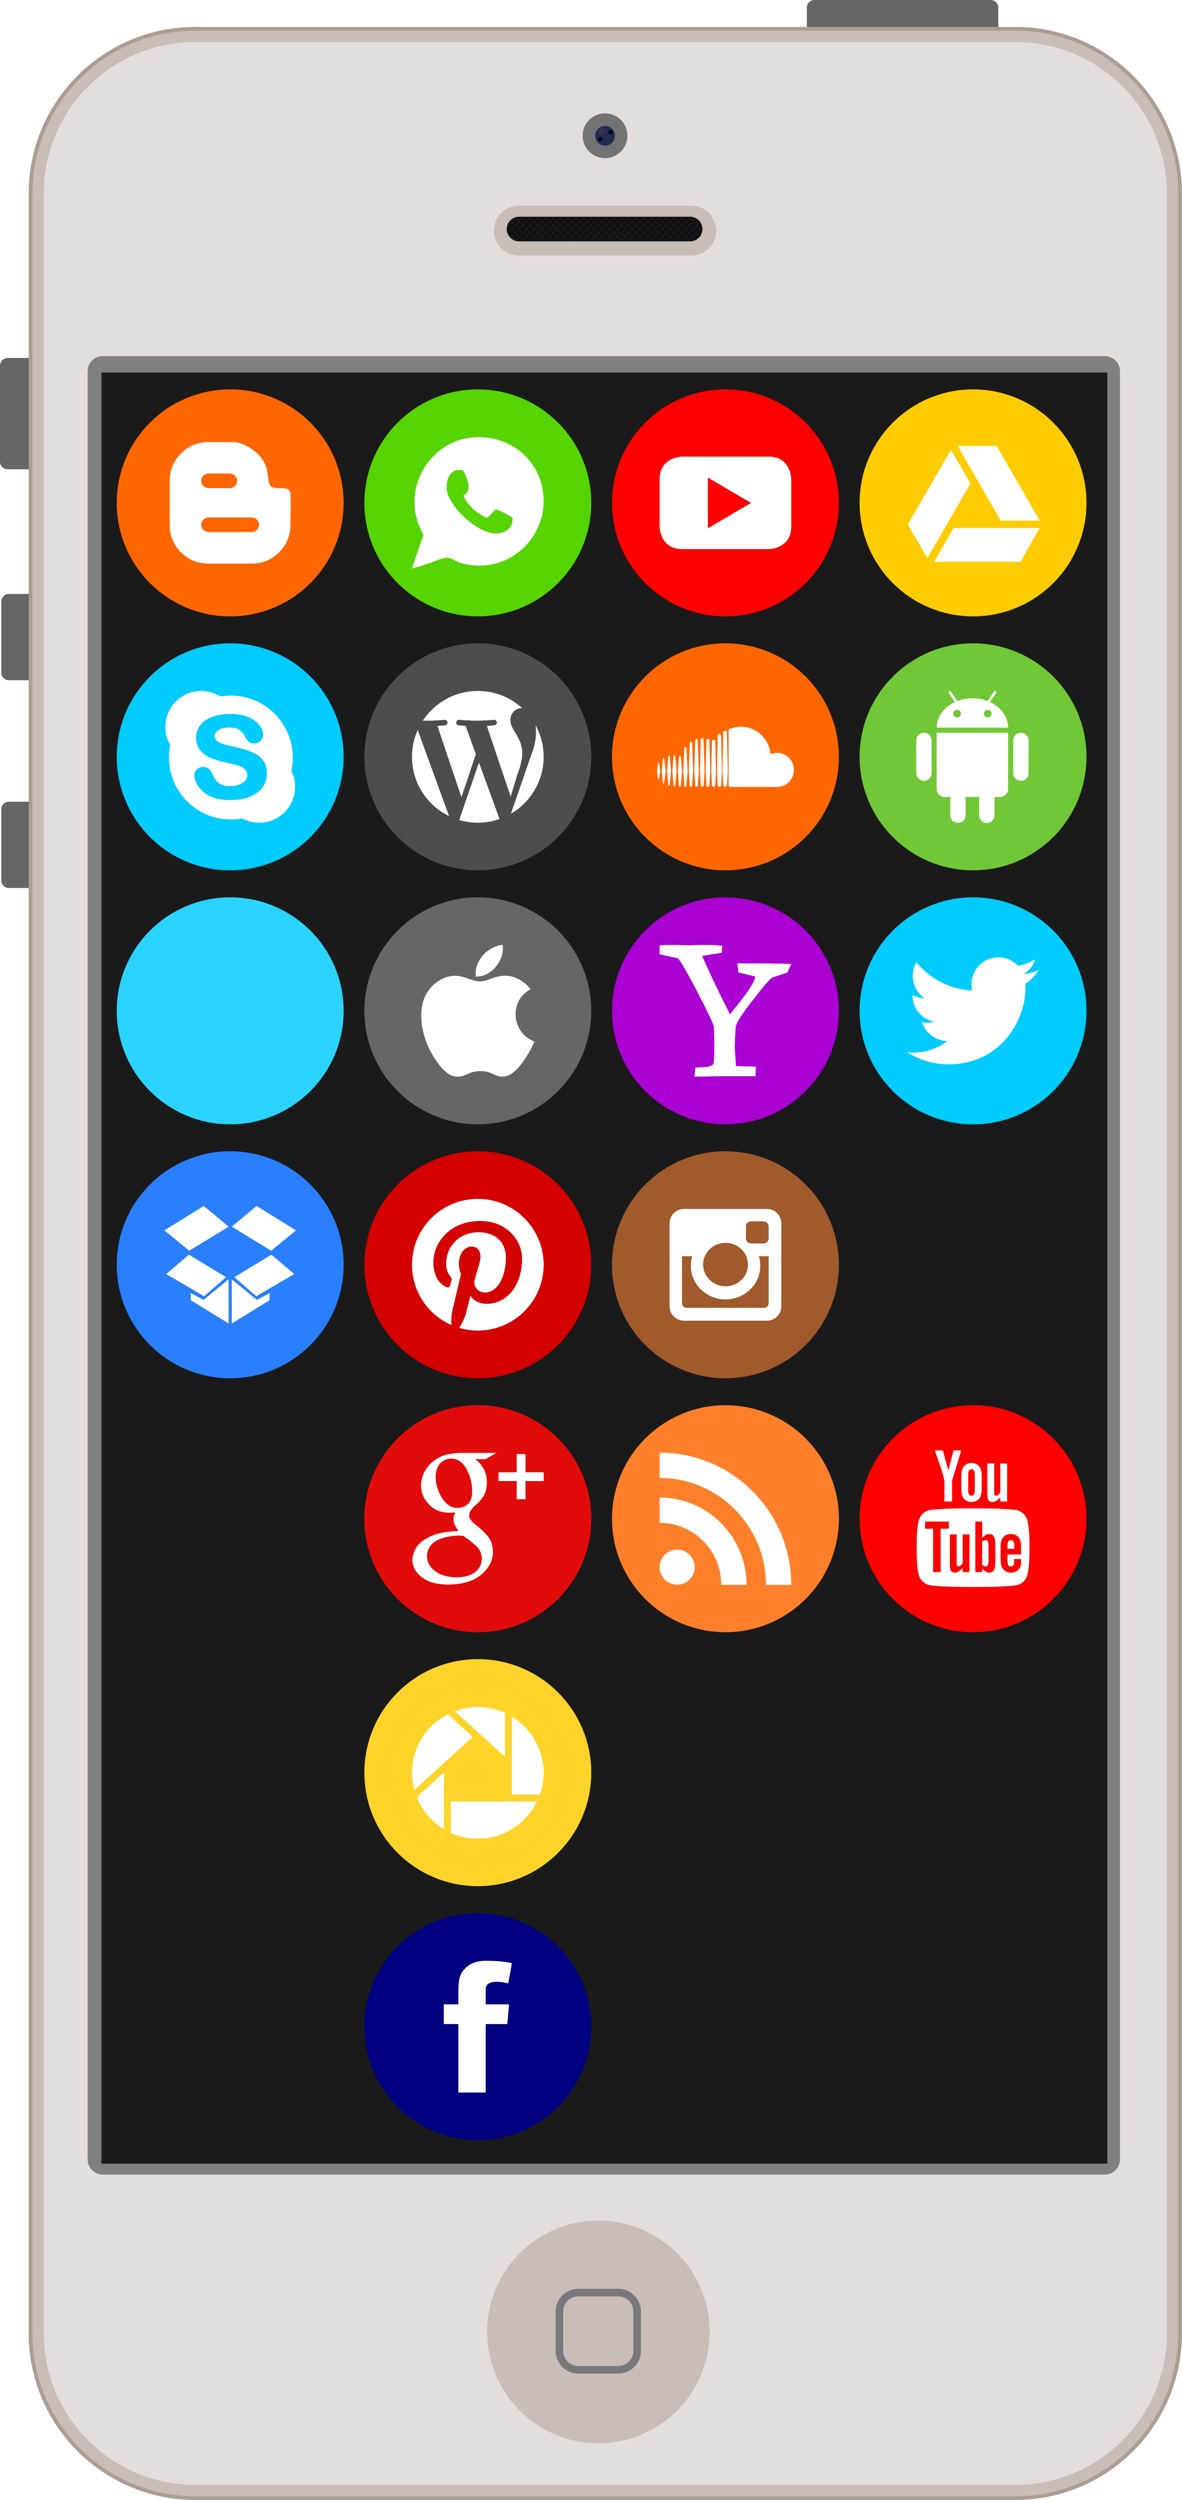 <?xml version="1.0" encoding="UTF-8"?>
<svg width="1920" height="4059" version="1.1" viewBox="0 0 1920.001 4059.012" xmlns="http://www.w3.org/2000/svg" xmlns:xlink="http://www.w3.org/1999/xlink">
 <defs>
  <linearGradient id="k" x1="73.614" x2="99.445" gradientTransform="matrix(.081 0 0 .081 6.583 709.71)" gradientUnits="userSpaceOnUse">
   <stop stop-color="#4f4f51" offset="0"/>
   <stop stop-color="#515153" offset=".269"/>
   <stop stop-color="#57575a" offset=".366"/>
   <stop stop-color="#616264" offset=".435"/>
   <stop stop-color="#6e7072" offset=".491"/>
   <stop stop-color="#7f8183" offset=".539"/>
   <stop stop-color="#939597" offset=".581"/>
   <stop stop-color="#a7a9ac" offset=".613"/>
   <stop stop-color="#8e9092" offset=".687"/>
   <stop stop-color="#606163" offset=".834"/>
   <stop stop-color="#3d3c3e" offset=".943"/>
   <stop stop-color="#1e1e1f" offset="1"/>
  </linearGradient>
  <linearGradient id="l" x1="98.948" x2="99.011" gradientTransform="matrix(.081 0 0 .081 6.583 709.71)" gradientUnits="userSpaceOnUse">
   <stop stop-color="#4f4f51" offset="0"/>
   <stop stop-color="#515153" offset=".269"/>
   <stop stop-color="#57575a" offset=".366"/>
   <stop stop-color="#616264" offset=".435"/>
   <stop stop-color="#6e7072" offset=".491"/>
   <stop stop-color="#7f8183" offset=".539"/>
   <stop stop-color="#939597" offset=".581"/>
   <stop stop-color="#a7a9ac" offset=".613"/>
   <stop stop-color="#8e9092" offset=".687"/>
   <stop stop-color="#606163" offset=".834"/>
   <stop stop-color="#3d3c3e" offset=".943"/>
   <stop stop-color="#1e1e1f" offset="1"/>
  </linearGradient>
  <linearGradient id="m" x1="83.393" x2="90.081" y1="22.072" y2="27.947" gradientTransform="matrix(.081 0 0 .081 6.583 709.71)" gradientUnits="userSpaceOnUse">
   <stop stop-color="#222223" offset="0"/>
   <stop stop-color="#272728" offset=".481"/>
   <stop stop-color="#353536" offset=".655"/>
   <stop stop-color="#464647" offset=".778"/>
   <stop stop-color="#555658" offset=".878"/>
   <stop stop-color="#67696b" offset=".963"/>
   <stop stop-color="#717375" offset="1"/>
  </linearGradient>
  <radialGradient id="n" cx="87.146" cy="24.98" r="2.084" gradientTransform="matrix(.081 0 0 .081 6.583 709.71)" gradientUnits="userSpaceOnUse">
   <stop stop-color="#00062f" offset="0"/>
   <stop stop-color="#000830" offset=".223"/>
   <stop stop-color="#000f34" offset=".428"/>
   <stop stop-color="#00173b" offset=".625"/>
   <stop stop-color="#012143" offset=".816"/>
   <stop stop-color="#212d4e" offset="1"/>
  </radialGradient>
  <radialGradient id="o" cx="86.082" cy="25.369" r=".495" gradientTransform="matrix(.081 0 0 .081 6.583 709.71)" gradientUnits="userSpaceOnUse">
   <stop stop-color="#39bced" offset="0"/>
   <stop stop-color="#0076a4" offset=".364"/>
   <stop stop-color="#00062f" offset="1"/>
  </radialGradient>
  <radialGradient id="p" cx="87.688" cy="24.312" r=".871" gradientTransform="matrix(.081 0 0 .081 6.583 709.71)" gradientUnits="userSpaceOnUse">
   <stop stop-color="#39bced" offset="0"/>
   <stop stop-color="#0076a4" offset=".364"/>
   <stop stop-color="#00062f" offset="1"/>
  </radialGradient>
  <radialGradient id="q" cx="86.364" cy="24.351" r=".731" gradientTransform="matrix(.081 0 0 .081 6.583 709.71)" gradientUnits="userSpaceOnUse">
   <stop stop-color="#24132e" offset="0"/>
   <stop stop-color="#261732" offset=".346"/>
   <stop stop-color="#2e213b" offset=".663"/>
   <stop stop-color="#3a2f4a" offset=".968"/>
   <stop stop-color="#3b304c" offset="1"/>
  </radialGradient>
  <radialGradient id="r" cx="81.793" cy="309.83" r="13.316" gradientTransform="matrix(.081 0 0 .081 6.583 709.71)" gradientUnits="userSpaceOnUse">
   <stop stop-color="#abadb0" offset="0"/>
   <stop stop-color="#9fa1a3" offset=".102"/>
   <stop stop-color="#8d8f91" offset=".291"/>
   <stop stop-color="#808285" offset=".493"/>
   <stop stop-color="#797b7d" offset=".716"/>
   <stop stop-color="#77787b" offset="1"/>
  </radialGradient>
  <linearGradient id="s" x1="130" x2="130" y1="292.3" y2="170.18" gradientTransform="matrix(.081 0 0 .081 -9.5328e-7 .001)" gradientUnits="userSpaceOnUse">
   <stop stop-color="#CB1517" offset="0"/>
   <stop stop-color="#B81818" offset=".618"/>
   <stop stop-color="#B31917" offset=".629"/>
   <stop stop-color="#BF2358" offset=".983"/>
  </linearGradient>
  <linearGradient id="t" x1="130" x2="130" y1="292.3" y2="170.18" gradientTransform="matrix(.081 0 0 .081 -9.5328e-7 .001)" gradientUnits="userSpaceOnUse">
   <stop stop-color="#AD1917" stop-opacity=".22" offset="0"/>
   <stop stop-color="#8A1812" offset=".5"/>
   <stop stop-color="#8D1B16" stop-opacity=".983" offset=".51"/>
   <stop stop-color="#9E2B29" stop-opacity=".886" offset=".565"/>
   <stop stop-color="#AD393F" stop-opacity=".784" offset=".624"/>
   <stop stop-color="#B94652" stop-opacity=".678" offset=".685"/>
   <stop stop-color="#C35163" stop-opacity=".567" offset=".749"/>
   <stop stop-color="#CA5A6F" stop-opacity=".446" offset=".818"/>
   <stop stop-color="#CE5F77" stop-opacity=".311" offset=".896"/>
   <stop stop-color="#CF6079" stop-opacity=".13" offset="1"/>
  </linearGradient>
 </defs>
 <g transform="translate(881.86 1864.3)">
  <g transform="matrix(12.285 0 0 12.285 -881.86 -1864.3)">
   <path transform="translate(-6.583 -709.71)" d="m138.58 713.77c0 0.55-0.45 1-1 1h-23.313c-0.55 0-1-0.45-1-1v-3.062c0-0.55 0.45-1 1-1h23.313c0.55 0 1 0.45 1 1v3.062z" fill="#666"/>
   <path transform="translate(-6.583 -709.71)" d="m12.333 770.73c0 0.55-0.45 1-1 1h-3.75c-0.55 0-1-0.45-1-1v-12.708c0-0.55 0.45-1 1-1h3.75c0.55 0 1 0.45 1 1v12.708z" fill="#666"/>
   <path transform="translate(-6.583 -709.71)" d="m11.531 798.61c0 0.55-0.45 1-1 1h-2.781c-0.55 0-1-0.45-1-1v-9.406c0-0.55 0.45-1 1-1h2.781c0.55 0 1 0.45 1 1v9.406z" fill="#666"/>
   <path transform="translate(-6.583 -709.71)" d="m11.531 826.07c0 0.55-0.45 1-1 1h-2.781c-0.55 0-1-0.45-1-1v-9.406c0-0.55 0.45-1 1-1h2.781c0.55 0 1 0.45 1 1v9.406z" fill="#666"/>
   <path transform="translate(-6.583 -709.71)" d="m32.375 1040.1c-12.131 0-22-9.869-22-22v-282.83c0-12.131 9.869-22 22-22h108.49c12.131 0 22 9.869 22 22v282.83c0 12.131-9.869 22-22 22h-108.49z" fill="#ac9d93"/>
   <path transform="translate(-6.583 -709.71)" d="m32.375 1039.6c-11.855 0-21.5-9.645-21.5-21.5v-282.83c0-11.855 9.645-21.5 21.5-21.5h108.49c11.855 0 21.5 9.645 21.5 21.5v282.83c0 11.855-9.645 21.5-21.5 21.5h-108.49z" fill="#c8beb7"/>
   <path transform="translate(-6.583 -709.71)" d="m32.375 1038.1c-11.028 0-20-8.972-20-20v-282.83c0-11.028 8.972-20 20-20h108.49c11.028 0 20 8.972 20 20v282.83c0 11.028-8.972 20-20 20h-108.49z" fill="#e3dedb"/>
   <path transform="translate(-6.583 -709.71)" d="m101.29 740.19c0 1.818-1.474 3.292-3.292 3.292h-22.833c-1.818 0-3.292-1.474-3.292-3.292s1.474-3.292 3.292-3.292h22.833c1.818 0 3.292 1.474 3.292 3.292z" fill="#c8beb7"/>
   <path transform="translate(-6.583 -709.71)" d="m99.458 739.98c0 0.897-0.728 1.625-1.625 1.625h-22.625c-0.897 0-1.625-0.728-1.625-1.625s0.728-1.625 1.625-1.625h22.625c0.898 0 1.625 0.728 1.625 1.625z" fill="#0f0f10"/>
   <path transform="translate(-6.583 -709.71)" d="m98.787 740.5 0.43-0.43 0.211 0.211c8e-3 -0.041 8e-3 -0.085 0.013-0.127l-0.154-0.154 0.158-0.158c-4e-3 -0.042-6e-3 -0.086-0.013-0.127l-0.215 0.215-0.43-0.43 0.407-0.407-0.06-0.081-0.417 0.417-0.43-0.43 0.399-0.399-0.091-0.049-0.378 0.378-0.43-0.43 0.136-0.136-0.089-9e-3h-0.042l-0.075 0.075-0.075-0.075h-0.142l0.146 0.146-0.43 0.43-0.43-0.43 0.146-0.146h-0.141l-0.075 0.075-0.075-0.075h-0.141l0.146 0.146-0.43 0.43-0.43-0.43 0.146-0.146h-0.141l-0.075 0.075-0.075-0.075h-0.141l0.146 0.146-0.43 0.43-0.43-0.43 0.146-0.146h-0.141l-0.075 0.075-0.075-0.075h-0.141l0.146 0.146-0.43 0.43-0.43-0.43 0.146-0.146h-0.141l-0.075 0.075-0.075-0.075h-0.141l0.146 0.146-0.43 0.43-0.43-0.43 0.146-0.146h-0.141l-0.075 0.075-0.075-0.075h-0.141l0.146 0.146-0.43 0.43-0.43-0.43 0.146-0.146h-0.141l-0.075 0.075-0.075-0.075h-0.141l0.146 0.146-0.43 0.43-0.43-0.43 0.146-0.146h-0.141l-0.075 0.075-0.075-0.075h-0.141l0.146 0.146-0.43 0.43-0.43-0.43 0.146-0.146h-0.141l-0.075 0.075-0.075-0.075h-0.141l0.146 0.146-0.43 0.43-0.43-0.43 0.146-0.146h-0.141l-0.075 0.075-0.075-0.075h-0.141l0.146 0.146-0.43 0.43-0.43-0.43 0.146-0.146h-0.141l-0.075 0.075-0.075-0.075h-0.141l0.146 0.146-0.43 0.43-0.43-0.43 0.146-0.146h-0.141l-0.075 0.075-0.075-0.075h-0.141l0.146 0.146-0.43 0.43-0.43-0.43 0.146-0.146h-0.141l-0.075 0.075-0.075-0.075h-0.141l0.146 0.146-0.43 0.43-0.43-0.43 0.146-0.146h-0.141l-0.075 0.075-0.075-0.075h-0.141l0.146 0.146-0.43 0.43-0.43-0.43 0.146-0.146h-0.141l-0.075 0.075-0.075-0.075h-0.141l0.146 0.146-0.43 0.43-0.43-0.43 0.146-0.146h-0.141l-0.075 0.075-0.075-0.075h-0.141l0.146 0.146-0.43 0.43-0.43-0.43 0.146-0.146h-0.141l-0.075 0.075-0.075-0.075h-0.141l0.146 0.146-0.43 0.43-0.43-0.43 0.146-0.146h-0.141l-0.075 0.075-0.075-0.075h-0.141l0.146 0.146-0.43 0.43-0.43-0.43 0.146-0.146h-0.141l-0.075 0.075-0.075-0.075h-0.141l0.146 0.146-0.43 0.43-0.43-0.43 0.146-0.146h-0.141l-0.075 0.075-0.075-0.075h-0.141l0.146 0.146-0.43 0.43-0.43-0.43 0.146-0.146h-0.141l-0.075 0.075-0.075-0.075h-0.141l0.146 0.146-0.43 0.43-0.43-0.43 0.146-0.146h-0.141l-0.075 0.075-0.075-0.075h-0.141l0.146 0.146-0.43 0.43-0.43-0.43 0.146-0.146h-0.141l-0.075 0.075-0.075-0.075h-0.141l0.146 0.146-0.43 0.43-0.43-0.43 0.115-0.115c-0.099 0.019-0.194 0.048-0.286 0.084l0.03 0.03-0.43 0.43-0.125-0.125c-0.024 0.023-0.046 0.047-0.069 0.072l0.124 0.124-0.43 0.43-0.023-0.023c-0.033 0.086-0.061 0.174-0.079 0.266l0.102-0.102 0.43 0.43-0.43 0.43-0.089-0.089c0.019 0.084 0.044 0.166 0.076 0.244l0.014-0.014 0.43 0.43-0.105 0.105 0.073 0.068 0.103-0.103 0.428 0.428c0.066 0.024 0.134 0.047 0.204 0.063l-0.061-0.061 0.43-0.43 0.43 0.43-0.104 0.104h0.141l0.034-0.034 0.034 0.034h0.141l-0.104-0.104 0.43-0.43 0.43 0.43-0.104 0.104h0.141l0.034-0.034 0.034 0.034h0.141l-0.104-0.104 0.43-0.43 0.43 0.43-0.104 0.104h0.141l0.034-0.034 0.034 0.034h0.141l-0.104-0.104 0.43-0.43 0.43 0.43-0.104 0.104h0.141l0.034-0.034 0.034 0.034h0.141l-0.104-0.104 0.43-0.43 0.43 0.43-0.104 0.104h0.141l0.034-0.034 0.034 0.034h0.141l-0.104-0.104 0.43-0.43 0.43 0.43-0.104 0.104h0.141l0.034-0.034 0.034 0.034h0.141l-0.104-0.104 0.43-0.43 0.43 0.43-0.104 0.104h0.141l0.034-0.034 0.034 0.034h0.141l-0.104-0.104 0.43-0.43 0.43 0.43-0.104 0.104h0.141l0.034-0.034 0.034 0.034h0.141l-0.104-0.104 0.43-0.43 0.43 0.43-0.104 0.104h0.141l0.034-0.034 0.034 0.034h0.141l-0.104-0.104 0.43-0.43 0.43 0.43-0.104 0.104h0.141l0.034-0.034 0.034 0.034h0.141l-0.104-0.104 0.43-0.43 0.43 0.43-0.104 0.104h0.141l0.034-0.034 0.034 0.034h0.141l-0.104-0.104 0.43-0.43 0.43 0.43-0.104 0.104h0.141l0.034-0.034 0.034 0.034h0.141l-0.104-0.104 0.43-0.43 0.43 0.43-0.104 0.104h0.141l0.034-0.034 0.034 0.034h0.141l-0.104-0.104 0.43-0.43 0.43 0.43-0.104 0.104h0.141l0.034-0.034 0.034 0.034h0.141l-0.104-0.104 0.43-0.43 0.43 0.43-0.104 0.104h0.141l0.034-0.034 0.034 0.034h0.141l-0.104-0.104 0.43-0.43 0.43 0.43-0.104 0.104h0.141l0.034-0.034 0.034 0.034h0.141l-0.104-0.104 0.43-0.43 0.43 0.43-0.104 0.104h0.141l0.034-0.034 0.034 0.034h0.141l-0.104-0.104 0.43-0.43 0.43 0.43-0.104 0.104h0.141l0.034-0.034 0.034 0.034h0.141l-0.104-0.104 0.43-0.43 0.43 0.43-0.104 0.104h0.141l0.034-0.034 0.034 0.034h0.141l-0.104-0.104 0.43-0.43 0.43 0.43-0.104 0.104h0.141l0.034-0.034 0.034 0.034h0.141l-0.104-0.104 0.43-0.43 0.43 0.43-0.104 0.104h0.141l0.034-0.034 0.034 0.034h0.141l-0.104-0.104 0.43-0.43 0.43 0.43-0.104 0.104h0.141l0.034-0.034 0.034 0.034h0.141l-0.104-0.104 0.43-0.43 0.43 0.43-0.104 0.104h0.141l0.034-0.034 0.034 0.034h0.083c0.018 0 0.035-5e-3 0.052-5e-3l-0.099-0.099 0.43-0.43 0.351 0.351 0.091-0.049-0.372-0.372 0.43-0.43 0.398 0.398c0.02-0.027 0.044-0.05 0.063-0.077l-0.437-0.393zm-0.141-1-0.43 0.43-0.43-0.43 0.43-0.43 0.43 0.43zm-0.5 0.5-0.43 0.43-0.43-0.43 0.43-0.43 0.43 0.43zm-0.43-1.43 0.43 0.43-0.43 0.43-0.43-0.43 0.43-0.43zm-0.07 0.93-0.43 0.43-0.43-0.43 0.43-0.43 0.43 0.43zm-0.5 0.5-0.43 0.43-0.43-0.43 0.43-0.43 0.43 0.43zm-0.43-1.43 0.43 0.43-0.43 0.43-0.43-0.43 0.43-0.43zm-0.07 0.93-0.43 0.43-0.43-0.43 0.43-0.43 0.43 0.43zm-0.5 0.5-0.43 0.43-0.43-0.43 0.43-0.43 0.43 0.43zm-0.43-1.43 0.43 0.43-0.43 0.43-0.43-0.43 0.43-0.43zm-0.07 0.93-0.43 0.43-0.43-0.43 0.43-0.43 0.43 0.43zm-0.5 0.5-0.43 0.43-0.43-0.43 0.43-0.43 0.43 0.43zm-0.43-1.43 0.43 0.43-0.43 0.43-0.43-0.43 0.43-0.43zm-0.07 0.93-0.43 0.43-0.43-0.43 0.43-0.43 0.43 0.43zm-0.5 0.5-0.43 0.43-0.43-0.43 0.43-0.43 0.43 0.43zm-0.43-1.43 0.43 0.43-0.43 0.43-0.43-0.43 0.43-0.43zm-0.07 0.93-0.43 0.43-0.43-0.43 0.43-0.43 0.43 0.43zm-0.5 0.5-0.43 0.43-0.43-0.43 0.43-0.43 0.43 0.43zm-0.43-1.43 0.43 0.43-0.43 0.43-0.43-0.43 0.43-0.43zm-0.07 0.93-0.43 0.43-0.43-0.43 0.43-0.43 0.43 0.43zm-0.5 0.5-0.43 0.43-0.43-0.43 0.43-0.43 0.43 0.43zm-0.43-1.43 0.43 0.43-0.43 0.43-0.43-0.43 0.43-0.43zm-0.07 0.93-0.43 0.43-0.43-0.43 0.43-0.43 0.43 0.43zm-0.5 0.5-0.43 0.43-0.43-0.43 0.43-0.43 0.43 0.43zm-0.43-1.43 0.43 0.43-0.43 0.43-0.43-0.43 0.43-0.43zm-0.07 0.93-0.43 0.43-0.43-0.43 0.43-0.43 0.43 0.43zm-0.5 0.5-0.43 0.43-0.43-0.43 0.43-0.43 0.43 0.43zm-0.43-1.43 0.43 0.43-0.43 0.43-0.43-0.43 0.43-0.43zm-0.07 0.93-0.43 0.43-0.43-0.43 0.43-0.43 0.43 0.43zm-0.5 0.5-0.43 0.43-0.43-0.43 0.43-0.43 0.43 0.43zm-0.43-1.43 0.43 0.43-0.43 0.43-0.43-0.43 0.43-0.43zm-0.07 0.93-0.43 0.43-0.43-0.43 0.43-0.43 0.43 0.43zm-0.5 0.5-0.43 0.43-0.43-0.43 0.43-0.43 0.43 0.43zm-0.43-1.43 0.43 0.43-0.43 0.43-0.43-0.43 0.43-0.43zm-0.07 0.93-0.43 0.43-0.43-0.43 0.43-0.43 0.43 0.43zm-0.5 0.5-0.43 0.43-0.43-0.43 0.43-0.43 0.43 0.43zm-0.43-1.43 0.43 0.43-0.43 0.43-0.43-0.43 0.43-0.43zm-0.07 0.93-0.43 0.43-0.43-0.43 0.43-0.43 0.43 0.43zm-0.5 0.5-0.43 0.43-0.43-0.43 0.43-0.43 0.43 0.43zm-0.43-1.43 0.43 0.43-0.43 0.43-0.43-0.43 0.43-0.43zm-0.07 0.93-0.43 0.43-0.43-0.43 0.43-0.43 0.43 0.43zm-0.5 0.5-0.43 0.43-0.43-0.43 0.43-0.43 0.43 0.43zm-0.43-1.43 0.43 0.43-0.43 0.43-0.43-0.43 0.43-0.43zm-0.07 0.93-0.43 0.43-0.43-0.43 0.43-0.43 0.43 0.43zm-0.5 0.5-0.43 0.43-0.43-0.43 0.43-0.43 0.43 0.43zm-0.43-1.43 0.43 0.43-0.43 0.43-0.43-0.43 0.43-0.43zm-0.07 0.93-0.43 0.43-0.43-0.43 0.43-0.43 0.43 0.43zm-0.5 0.5-0.43 0.43-0.43-0.43 0.43-0.43 0.43 0.43zm-0.43-1.43 0.43 0.43-0.43 0.43-0.43-0.43 0.43-0.43zm-0.07 0.93-0.43 0.43-0.43-0.43 0.43-0.43 0.43 0.43zm-0.5 0.5-0.43 0.43-0.43-0.43 0.43-0.43 0.43 0.43zm-0.43-1.43 0.43 0.43-0.43 0.43-0.43-0.43 0.43-0.43zm-0.07 0.93-0.43 0.43-0.43-0.43 0.43-0.43 0.43 0.43zm-0.5 0.5-0.43 0.43-0.43-0.43 0.43-0.43 0.43 0.43zm-0.43-1.43 0.43 0.43-0.43 0.43-0.43-0.43 0.43-0.43zm-0.07 0.93-0.43 0.43-0.43-0.43 0.43-0.43 0.43 0.43zm-0.5 0.5-0.43 0.43-0.43-0.43 0.43-0.43 0.43 0.43zm-0.43-1.43 0.43 0.43-0.43 0.43-0.43-0.43 0.43-0.43zm-0.07 0.93-0.43 0.43-0.43-0.43 0.43-0.43 0.43 0.43zm-0.5 0.5-0.43 0.43-0.43-0.43 0.43-0.43 0.43 0.43zm-0.43-1.43 0.43 0.43-0.43 0.43-0.43-0.43 0.43-0.43zm-0.07 0.93-0.43 0.43-0.43-0.43 0.43-0.43 0.43 0.43zm-0.5 0.5-0.43 0.43-0.43-0.43 0.43-0.43 0.43 0.43zm-0.43-1.43 0.43 0.43-0.43 0.43-0.43-0.43 0.43-0.43zm-0.07 0.93-0.43 0.43-0.43-0.43 0.43-0.43 0.43 0.43zm-0.5 0.5-0.43 0.43-0.43-0.43 0.43-0.43 0.43 0.43zm-0.43-1.43 0.43 0.43-0.43 0.43-0.43-0.43 0.43-0.43zm-0.07 0.93-0.43 0.43-0.43-0.43 0.43-0.43 0.43 0.43zm-0.5 0.5-0.43 0.43-0.43-0.43 0.43-0.43 0.43 0.43zm-0.43-1.43 0.43 0.43-0.43 0.43-0.43-0.43 0.43-0.43zm-0.07 0.93-0.43 0.43-0.43-0.43 0.43-0.43 0.43 0.43zm-0.5 0.5-0.43 0.43-0.43-0.43 0.43-0.43 0.43 0.43zm-0.43-1.43 0.43 0.43-0.43 0.43-0.43-0.43 0.43-0.43zm-0.929 0.93 0.43-0.43 0.43 0.43-0.43 0.43-0.43-0.43zm0 1 0.43-0.43 0.43 0.43-0.43 0.43-0.43-0.43zm0.929 0.93-0.43-0.43 0.43-0.43 0.43 0.43-0.43 0.43zm0.071-0.93 0.43-0.43 0.43 0.43-0.43 0.43-0.43-0.43zm0.929 0.93-0.43-0.43 0.43-0.43 0.43 0.43-0.43 0.43zm0.071-0.93 0.43-0.43 0.43 0.43-0.43 0.43-0.43-0.43zm0.929 0.93-0.43-0.43 0.43-0.43 0.43 0.43-0.43 0.43zm0.071-0.93 0.43-0.43 0.43 0.43-0.43 0.43-0.43-0.43zm0.929 0.93-0.43-0.43 0.43-0.43 0.43 0.43-0.43 0.43zm0.071-0.93 0.43-0.43 0.43 0.43-0.43 0.43-0.43-0.43zm0.929 0.93-0.43-0.43 0.43-0.43 0.43 0.43-0.43 0.43zm0.071-0.93 0.43-0.43 0.43 0.43-0.43 0.43-0.43-0.43zm0.929 0.93-0.43-0.43 0.43-0.43 0.43 0.43-0.43 0.43zm0.071-0.93 0.43-0.43 0.43 0.43-0.43 0.43-0.43-0.43zm0.929 0.93-0.43-0.43 0.43-0.43 0.43 0.43-0.43 0.43zm0.071-0.93 0.43-0.43 0.43 0.43-0.43 0.43-0.43-0.43zm0.929 0.93-0.43-0.43 0.43-0.43 0.43 0.43-0.43 0.43zm0.071-0.93 0.43-0.43 0.43 0.43-0.43 0.43-0.43-0.43zm0.929 0.93-0.43-0.43 0.43-0.43 0.43 0.43-0.43 0.43zm0.071-0.93 0.43-0.43 0.43 0.43-0.43 0.43-0.43-0.43zm0.929 0.93-0.43-0.43 0.43-0.43 0.43 0.43-0.43 0.43zm0.071-0.93 0.43-0.43 0.43 0.43-0.43 0.43-0.43-0.43zm0.929 0.93-0.43-0.43 0.43-0.43 0.43 0.43-0.43 0.43zm0.071-0.93 0.43-0.43 0.43 0.43-0.43 0.43-0.43-0.43zm0.929 0.93-0.43-0.43 0.43-0.43 0.43 0.43-0.43 0.43zm0.071-0.93 0.43-0.43 0.43 0.43-0.43 0.43-0.43-0.43zm0.929 0.93-0.43-0.43 0.43-0.43 0.43 0.43-0.43 0.43zm0.071-0.93 0.43-0.43 0.43 0.43-0.43 0.43-0.43-0.43zm0.929 0.93-0.43-0.43 0.43-0.43 0.43 0.43-0.43 0.43zm0.071-0.93 0.43-0.43 0.43 0.43-0.43 0.43-0.43-0.43zm0.929 0.93-0.43-0.43 0.43-0.43 0.43 0.43-0.43 0.43zm0.071-0.93 0.43-0.43 0.43 0.43-0.43 0.43-0.43-0.43zm0.929 0.93-0.43-0.43 0.43-0.43 0.43 0.43-0.43 0.43zm0.071-0.93 0.43-0.43 0.43 0.43-0.43 0.43-0.43-0.43zm0.929 0.93-0.43-0.43 0.43-0.43 0.43 0.43-0.43 0.43zm0.071-0.93 0.43-0.43 0.43 0.43-0.43 0.43-0.43-0.43zm0.929 0.93-0.43-0.43 0.43-0.43 0.43 0.43-0.43 0.43zm0.071-0.93 0.43-0.43 0.43 0.43-0.43 0.43-0.43-0.43zm0.929 0.93-0.43-0.43 0.43-0.43 0.43 0.43-0.43 0.43zm0.071-0.93 0.43-0.43 0.43 0.43-0.43 0.43-0.43-0.43zm0.929 0.93-0.43-0.43 0.43-0.43 0.43 0.43-0.43 0.43zm0.071-0.93 0.43-0.43 0.43 0.43-0.43 0.43-0.43-0.43zm0.929 0.93-0.43-0.43 0.43-0.43 0.43 0.43-0.43 0.43zm0.071-0.93 0.43-0.43 0.43 0.43-0.43 0.43-0.43-0.43zm0.929 0.93-0.43-0.43 0.43-0.43 0.43 0.43-0.43 0.43zm0.071-0.93 0.43-0.43 0.43 0.43-0.43 0.43-0.43-0.43zm0.929 0.93-0.43-0.43 0.43-0.43 0.43 0.43-0.43 0.43zm0.071-0.93 0.43-0.43 0.43 0.43-0.43 0.43-0.43-0.43zm0.929 0.93-0.43-0.43 0.43-0.43 0.43 0.43-0.43 0.43zm0.5-0.5-0.43-0.43 0.43-0.43 0.43 0.43-0.43 0.43zm0.071-0.93 0.43-0.43 0.43 0.43-0.43 0.43-0.43-0.43z" fill="url(#k)"/>
   <path transform="translate(-6.583 -709.71)" d="m98.948 738.8 0.063 0.063-0.063-0.063z" fill="url(#l)"/>
   <path transform="translate(-6.583 -709.71)" d="m89.541 727.65a2.958 2.958 0 1 0 -5.916 0 2.958 2.958 0 1 0 5.916 0" fill="url(#m)"/>
   <path transform="translate(-6.583 -709.71)" d="m87.885 727.65a1.302 1.302 0 1 0 -2.604 0 1.302 1.302 0 1 0 2.604 0" fill="url(#n)"/>
   <path transform="translate(-6.583 -709.71)" d="m86.258 728.11a0.31 0.31 0 1 0 -0.62 0 0.31 0.31 0 0 0 0.62 0" fill="url(#o)"/>
   <path transform="translate(-6.583 -709.71)" d="m87.643 727.19a0.31 0.31 0 1 0 -0.62 0 0.31 0.31 0 0 0 0.62 0" fill="url(#p)"/>
   <path transform="translate(-6.583 -709.71)" d="m86.624 727.08a0.457 0.457 0 1 0 -0.914 0 0.457 0.457 0 0 0 0.914 0" fill="url(#q)"/>
   <path transform="translate(-6.583 -709.71)" d="m154.67 995.1c0 1.1-0.9 2-2 2h-132.5c-1.1 0-2-0.9-2-2v-236.33c0-1.1 0.9-2 2-2h132.5c1.1 0 2 0.9 2 2v236.33z" fill="#808080"/>
   <path transform="translate(-6.583 -709.71)" d="m20 758.94h133v236.71h-133z" fill="#1a1a1a"/>
   <path transform="translate(-6.583 -709.71)" d="m100.42 1017.9a14.708 14.708 0 1 0 -29.416 0 14.708 14.708 0 1 0 29.416 0" fill="#c8beb7"/>
   <path transform="translate(-6.583 -709.71)" d="m85.708 1003.5c8.071 0 14.616 6.501 14.701 14.552 0-0.053 8e-3 -0.104 8e-3 -0.156 0-8.124-6.585-14.708-14.708-14.708s-14.709 6.584-14.709 14.708c0 0.053 7e-3 0.104 8e-3 0.156 0.085-8.051 6.63-14.552 14.7-14.552z" fill="#c8beb7"/>
   <path transform="translate(-6.583 -709.71)" d="m88.329 1023.4h-5.281c-1.654 0-3-1.346-3-3v-5.208c0-1.654 1.346-3 3-3h5.281c1.654 0 3 1.346 3 3v5.208c0 1.655-1.346 3-3 3zm-5.281-10.208c-1.103 0-2 0.897-2 2v5.208c0 1.103 0.897 2 2 2h5.281c1.103 0 2-0.897 2-2v-5.208c0-1.103-0.897-2-2-2h-5.281z" fill="url(#r)"/>
   <circle cx="128.66" cy="200.71" r="15" fill="#f00"/>
   <path d="m127.1 191.69h-1.022l-0.688 2.648-0.717-2.648h-1.064c0.214 0.624 0.435 1.253 0.649 1.879 0.324 0.941 0.526 1.651 0.617 2.135v2.732h1.01v-2.732l1.216-4.014zm2.7 5.117v-1.761c0-0.538-0.093-0.929-0.283-1.184-0.253-0.344-0.607-0.516-1.061-0.516s-0.808 0.172-1.061 0.516c-0.194 0.255-0.285 0.646-0.285 1.184v1.761c0 0.536 0.091 0.931 0.285 1.182 0.253 0.344 0.607 0.513 1.061 0.513 0.457 0 0.811-0.172 1.061-0.513 0.189-0.251 0.283-0.646 0.283-1.182zm-0.911 0.172c0 0.464-0.14 0.698-0.435 0.698-0.295 0-0.435-0.233-0.435-0.698v-2.115c0-0.464 0.14-0.698 0.435-0.698 0.295 0 0.435 0.231 0.435 0.698v2.115zm4.279 1.457v-5.026h-0.911v3.842c-0.201 0.285-0.393 0.427-0.575 0.427-0.123 0-0.194-0.071-0.214-0.214-0.012-0.029-0.012-0.14-0.012-0.354v-3.702h-0.909v3.975c0 0.354 0.032 0.595 0.081 0.747 0.091 0.255 0.292 0.373 0.587 0.373 0.332 0 0.678-0.201 1.042-0.619v0.548h0.911z" fill="#fff"/>
   <path d="m130.31 203.54c-0.147 0-0.3 0.071-0.45 0.219v3.031c0.15 0.15 0.302 0.221 0.45 0.221 0.26 0 0.393-0.221 0.393-0.671v-2.123c0-0.447-0.133-0.678-0.393-0.678z" fill="#fff"/>
   <path d="m133.66 203.54c-0.302 0-0.452 0.231-0.452 0.69v0.459h0.902v-0.459c-2e-3 -0.459-0.152-0.69-0.45-0.69z" fill="#fff"/>
   <path d="m135.86 201.01c-0.182-0.793-0.83-1.378-1.611-1.464-1.85-0.206-3.722-0.206-5.584-0.206-1.865 0-3.736 0-5.584 0.206-0.781 0.086-1.43 0.673-1.611 1.464-0.26 1.13-0.263 2.363-0.263 3.525s0 2.395 0.26 3.525c0.182 0.793 0.83 1.378 1.611 1.464 1.85 0.206 3.722 0.206 5.584 0.206s3.736 0 5.584-0.206c0.781-0.088 1.43-0.673 1.611-1.464 0.26-1.13 0.263-2.363 0.263-3.525 0-1.164 0-2.395-0.26-3.525zm-10.399 1.017h-1.081v5.736h-1.002v-5.736h-1.061v-0.941h3.142v0.941zm2.722 5.734h-0.902v-0.543c-0.359 0.41-0.698 0.612-1.029 0.612-0.29 0-0.491-0.118-0.58-0.371-0.049-0.152-0.079-0.388-0.079-0.739v-3.933h0.902v3.663c0 0.211 0 0.322 7e-3 0.351 0.022 0.14 0.091 0.211 0.211 0.211 0.182 0 0.371-0.14 0.57-0.42v-3.805h0.902v4.975zm3.425-1.491c0 0.459-0.032 0.791-0.091 1.002-0.12 0.371-0.361 0.558-0.72 0.558-0.322 0-0.629-0.179-0.931-0.55v0.481h-0.902v-6.675h0.902v2.182c0.292-0.359 0.599-0.54 0.931-0.54 0.359 0 0.599 0.189 0.72 0.56 0.059 0.201 0.091 0.531 0.091 1v1.982zm3.402-0.83h-1.803v0.882c0 0.462 0.15 0.69 0.459 0.69 0.221 0 0.351-0.12 0.403-0.361 7e-3 -0.049 0.02-0.248 0.02-0.609h0.921v0.13c0 0.29-0.012 0.491-0.02 0.582-0.029 0.199-0.101 0.381-0.209 0.54-0.251 0.361-0.619 0.538-1.091 0.538s-0.83-0.17-1.091-0.511c-0.192-0.248-0.29-0.641-0.29-1.169v-1.742c0-0.533 0.086-0.921 0.278-1.172 0.26-0.341 0.619-0.511 1.078-0.511 0.452 0 0.811 0.17 1.064 0.511 0.189 0.251 0.28 0.639 0.28 1.172v1.029z" fill="#fff"/>
   <circle cx="95.921" cy="200.71" r="15" fill="#ff7f2a"/>
   <path d="m89.536 204.79c1.282 0 2.319 1.039 2.319 2.321 0 1.282-1.039 2.319-2.319 2.319s-2.319-1.037-2.319-2.319c0-1.282 1.037-2.321 2.319-2.321z" fill="#fff"/>
   <path d="m87.22 201.26c2.174 0 4.218 0.85 5.756 2.393 1.538 1.545 2.385 3.604 2.385 5.795h3.348c0-6.363-5.154-11.539-11.49-11.539v3.351z" fill="#fff"/>
   <path d="m87.222 195.32c7.748 0 14.054 6.34 14.054 14.13h3.348c0-9.64-7.807-17.479-17.403-17.479v3.348z" fill="#fff"/>
   <circle cx="63.179" cy="200.71" r="15" fill="url(#s)"/>
   <circle cx="63.179" cy="200.71" r="15" fill="url(#t)"/>
   <circle cx="63.179" cy="200.71" r="15" fill="#f00" opacity=".51"/>
   <path d="m62.815 192.83c0.142 0.088 0.305 0.219 0.484 0.391 0.172 0.179 0.341 0.398 0.506 0.658 0.157 0.246 0.297 0.536 0.42 0.87 0.101 0.334 0.15 0.725 0.15 1.172-0.012 0.818-0.194 1.472-0.543 1.963-0.17 0.238-0.351 0.457-0.54 0.658-0.211 0.199-0.435 0.405-0.673 0.614-0.138 0.14-0.263 0.3-0.378 0.479-0.135 0.187-0.204 0.4-0.204 0.646 0 0.238 0.069 0.435 0.209 0.592 0.118 0.15 0.233 0.28 0.346 0.391l0.776 0.636c0.481 0.396 0.904 0.828 1.268 1.304 0.341 0.484 0.521 1.115 0.536 1.897 0 1.108-0.489 2.088-1.469 2.946-1.015 0.884-2.479 1.341-4.392 1.371-1.602-0.015-2.798-0.356-3.587-1.024-0.796-0.624-1.196-1.371-1.196-2.238 0-0.423 0.13-0.894 0.391-1.415 0.251-0.518 0.708-0.975 1.366-1.368 0.739-0.423 1.518-0.705 2.334-0.845 0.808-0.118 1.476-0.184 2.012-0.201-0.165-0.216-0.312-0.45-0.44-0.695-0.15-0.238-0.226-0.528-0.226-0.862 0-0.201 0.029-0.371 0.086-0.504 0.049-0.142 0.096-0.273 0.14-0.393-0.26 0.029-0.506 0.044-0.735 0.044-1.218-0.015-2.145-0.398-2.783-1.15-0.668-0.7-1.002-1.513-1.002-2.442 0-1.123 0.472-2.142 1.42-3.056 0.649-0.536 1.324-0.884 2.027-1.049 0.693-0.142 1.344-0.211 1.95-0.211h4.569l-1.413 0.825h-1.408zm0.882 13.16c0-0.582-0.189-1.086-0.567-1.516-0.4-0.408-1.027-0.911-1.879-1.506-0.145-0.015-0.317-0.022-0.513-0.022-0.115-0.015-0.415 0-0.897 0.044-0.474 0.066-0.958 0.174-1.452 0.324-0.115 0.044-0.28 0.113-0.491 0.201-0.211 0.096-0.425 0.236-0.646 0.413-0.211 0.187-0.391 0.415-0.536 0.693-0.167 0.29-0.251 0.641-0.251 1.049 0 0.803 0.364 1.464 1.091 1.985 0.693 0.521 1.639 0.789 2.84 0.803 1.078-0.015 1.901-0.253 2.466-0.715 0.558-0.457 0.835-1.039 0.835-1.754zm-3.189-6.702c0.602-0.022 1.103-0.238 1.503-0.649 0.194-0.29 0.319-0.587 0.373-0.894 0.032-0.307 0.049-0.563 0.049-0.771 0-0.902-0.231-1.81-0.693-2.727-0.216-0.44-0.501-0.798-0.855-1.073-0.361-0.26-0.776-0.398-1.243-0.413-0.619 0.015-1.135 0.265-1.545 0.749-0.346 0.506-0.511 1.073-0.496 1.7 0 0.828 0.241 1.685 0.725 2.582 0.236 0.418 0.536 0.771 0.909 1.061s0.796 0.435 1.272 0.435z" fill="#fff"/>
   <polygon transform="matrix(.246 0 0 .246 31.243 143.9)" points="140.95 210.71 150.72 210.71 150.72 220.47 155.45 220.47 155.45 210.71 165.22 210.71 165.22 205.98 155.45 205.98 155.45 196.21 150.72 196.21 150.72 205.98 140.95 205.98" fill="#fff"/>
   <circle cx="63.179" cy="267.84" r="15" fill="#000080"/>
   <path d="m58.679 264.89h1.928v-1.749c0-0.771 0.02-1.96 0.622-2.697 0.634-0.781 1.501-1.312 2.995-1.312 2.434 0 3.459 0.324 3.459 0.324l-0.481 2.665s-0.803-0.216-1.555-0.216c-0.749 0-1.422 0.251-1.422 0.951v2.034h3.076l-0.216 2.604h-2.862v9.048h-3.616v-9.048h-1.928v-2.604z" fill="#fff"/>
   <circle cx="63.179" cy="234.27" r="15" fill="#ffd42a"/>
   <path d="m66.768 226.37c-1.137-0.516-2.344-0.781-3.589-0.781-1.037 0-2.059 0.201-3.039 0.567 0.231 0.209 6.333 5.748 6.628 6.019v-5.805z" fill="#fff"/>
   <path d="m58.698 241.73v-7.485c-0.29 0.265-3.496 3.179-3.596 3.27 0.698 1.747 1.97 3.23 3.596 4.215z" fill="#fff"/>
   <path d="m54.475 234.29c0 0.747 0.113 1.508 0.317 2.263 0.233-0.216 7.561-6.876 7.714-7.014-0.145-0.133-3.194-2.899-3.294-2.99-2.923 1.501-4.736 4.459-4.736 7.741z" fill="#fff"/>
   <path d="m59.612 238.08v4.154c0.884 0.398 1.81 0.644 2.764 0.732h1.597c3.007-0.28 5.692-2.135 7.026-4.886h-11.386z" fill="#fff"/>
   <path d="m67.684 226.87v10.293h3.705c0.324-0.929 0.494-1.892 0.494-2.867 0-3.026-1.607-5.849-4.198-7.426z" fill="#fff"/>
   <circle cx="95.921" cy="167.15" r="15" fill="#a05a2c"/>
   <path d="m90.433 159.77h10.979c1.042 0 1.894 0.852 1.894 1.897v10.976c0 1.042-0.852 1.894-1.894 1.894h-10.979c-1.042 0-1.897-0.852-1.897-1.894v-10.979c0-1.042 0.855-1.894 1.897-1.894zm8.863 1.639c-0.366 0-0.666 0.3-0.666 0.666v1.592c0 0.366 0.297 0.666 0.666 0.666h1.668c0.366 0 0.666-0.3 0.666-0.666v-1.592c0-0.366-0.3-0.666-0.666-0.666h-1.668zm2.341 4.606h-1.3c0.123 0.403 0.189 0.828 0.189 1.268 0 2.457-2.056 4.446-4.591 4.446s-4.591-1.992-4.591-4.446c0-0.442 0.066-0.865 0.189-1.268h-1.356v6.24c0 0.322 0.263 0.585 0.587 0.585h10.283c0.324 0 0.587-0.263 0.587-0.585v-6.24zm-5.702-1.766c-1.639 0-2.965 1.287-2.965 2.874 0 1.587 1.329 2.874 2.965 2.874 1.639 0 2.965-1.287 2.965-2.874 0-1.589-1.327-2.874-2.965-2.874z" fill="#fff"/>
   <circle cx="63.179" cy="167.15" r="15" fill="#d40000"/>
   <path d="m63.179 158.44c-4.808 0-8.704 3.896-8.704 8.704 0 3.564 2.142 6.625 5.21 7.974-0.025-0.609-0.005-1.339 0.15-2 0.167-0.708 1.12-4.744 1.12-4.744s-0.278-0.555-0.278-1.376c0-1.29 0.749-2.253 1.68-2.253 0.791 0 1.174 0.595 1.174 1.307 0 0.796-0.509 1.987-0.769 3.088-0.219 0.924 0.464 1.675 1.373 1.675 1.648 0 2.761-2.118 2.761-4.628 0-1.906-1.285-3.336-3.621-3.336-2.641 0-4.284 1.968-4.284 4.166 0 0.759 0.224 1.295 0.575 1.707 0.162 0.189 0.184 0.265 0.125 0.484-0.039 0.162-0.138 0.545-0.177 0.698-0.059 0.221-0.236 0.3-0.435 0.219-1.216-0.496-1.784-1.828-1.784-3.326 0-2.471 2.086-5.439 6.223-5.439 3.321 0 5.51 2.405 5.51 4.987 0 3.415-1.899 5.965-4.697 5.965-0.941 0-1.825-0.509-2.125-1.083 0 0-0.506 2.005-0.612 2.393-0.184 0.671-0.545 1.341-0.877 1.865 0.781 0.231 1.609 0.356 2.466 0.356 4.808 0 8.704-3.896 8.704-8.704-0.007-4.803-3.904-8.699-8.711-8.699z" fill="#fff"/>
   <circle cx="30.437" cy="167.15" r="15" fill="#2a7fff"/>
   <path d="m30.228 174.91-4.999-3.078v-0.943l1.678 0.909 3.319-2.727 0.003 5.839zm-8.252-6.54 3.007-2.552 4.896 2.973-2.901 2.518-5.002-2.938zm3.044-3.078-3.287-2.692 5.21-3.218 3.284 2.729-5.208 3.181zm10.625 6.54-4.997 3.078v-5.839l3.319 2.727 1.678-0.909v0.943zm-1.749-0.523-2.904-2.518 4.896-2.973 3.009 2.552-5.002 2.938zm1.958-6.016-5.208-3.184 3.284-2.727 5.21 3.218-3.287 2.692z" fill="#fff"/>
   <circle cx="128.66" cy="133.59" r="15" fill="#0cf"/>
   <path d="m137.37 128.19c-0.641 0.285-1.329 0.477-2.051 0.563 0.737-0.442 1.304-1.142 1.57-1.975-0.69 0.41-1.454 0.708-2.267 0.867-0.651-0.695-1.58-1.128-2.609-1.128-1.973 0-3.572 1.599-3.572 3.572 0 0.28 0.032 0.553 0.093 0.813-2.968-0.147-5.599-1.57-7.362-3.732-0.307 0.528-0.484 1.142-0.484 1.796 0 1.238 0.631 2.334 1.587 2.973-0.585-0.017-1.135-0.179-1.616-0.447v0.044c0 1.729 1.231 3.174 2.864 3.503-0.3 0.081-0.617 0.125-0.941 0.125-0.228 0-0.454-0.022-0.673-0.064 0.454 1.42 1.774 2.452 3.336 2.481-1.221 0.958-2.761 1.528-4.437 1.528-0.287 0-0.572-0.017-0.852-0.049 1.582 1.012 3.459 1.604 5.476 1.604 6.569 0 10.16-5.441 10.16-10.16 0-0.155-5e-3 -0.31-0.01-0.462 0.705-0.506 1.309-1.135 1.788-1.852z" fill="#fff"/>
   <circle cx="95.921" cy="133.59" r="15" fill="#aa00d4"/>
   <path d="m104.12 128.52-1.987 0.666c-0.295 0.13-1.101 1.064-2.493 2.862-1.481 1.862-2.243 3.058-2.368 3.66l-0.084 1.663-0.042 0.997 0.17 2.528 2.621 0.066-0.042 1.265h-4.27l-3.805 0.066 0.128-1.196 1.226-0.069c0.636-0.066 1.015-0.201 1.142-0.4 0.086-0.13 0.128-0.934 0.128-2.329v-0.865l-0.042-1.727c-0.086-0.398-0.762-1.862-2.071-4.392-1.354-2.594-2.24-4.125-2.665-4.658l-2.452-0.533v-1.133c0.128-0.133 1.481-0.133 3.975-0.066 1.734-0.066 3.171-0.066 4.311 0.066l-0.084 0.934-2.579 0.4c0.803 1.862 2.029 4.456 3.678 7.716 2.157-2.594 3.299-4.257 3.341-4.989l-2.199-0.533-0.172-1.199h3.68l3.466 0.066-0.511 1.133z" fill="#fff"/>
   <circle cx="63.179" cy="133.59" r="15" fill="#666"/>
   <path d="m70.657 137.65c-0.408 0.906-0.604 1.309-1.13 2.11-0.735 1.118-1.769 2.511-3.051 2.523-1.14 0.012-1.432-0.742-2.98-0.732-1.545 0.01-1.869 0.747-3.009 0.737-1.282-0.012-2.263-1.27-2.997-2.388-2.054-3.127-2.267-6.797-1.002-8.748 0.902-1.385 2.321-2.196 3.655-2.196 1.359 0 2.213 0.744 3.336 0.744 1.091 0 1.754-0.747 3.326-0.747 1.189 0 2.449 0.649 3.346 1.766-2.941 1.611-2.464 5.807 0.506 6.93zm-5.043-9.947c0.57-0.732 1.005-1.769 0.848-2.825-0.934 0.064-2.024 0.658-2.66 1.432-0.58 0.703-1.056 1.744-0.87 2.756 1.02 0.032 2.073-0.577 2.683-1.363z" clip-rule="evenodd" fill="#fff" fill-rule="evenodd"/>
   <circle cx="30.437" cy="133.59" r="15" fill="#2ad4ff"/>
   <use transform="matrix(.246 0 0 .246 -73.728 9.399)" width="100%" height="100%" fill="#ffffff" overflow="visible" xlink:href="#SVGID_41_"/>
   <use transform="matrix(.246 0 0 .246 -73.728 9.399)" width="100%" height="100%" fill="#ffffff" overflow="visible" xlink:href="#SVGID_43_"/>
   <use transform="matrix(.246 0 0 .246 -73.728 9.399)" width="100%" height="100%" fill="#ffffff" overflow="visible" xlink:href="#SVGID_45_"/>
   <use transform="matrix(.246 0 0 .246 -73.728 9.399)" width="100%" height="100%" fill="#ffffff" overflow="visible" xlink:href="#SVGID_47_"/>
   <circle cx="128.66" cy="100.02" r="15" fill="#71c837"/>
   <g transform="matrix(.246 0 0 .246 194.24 86.177)" fill="#fff">
    <path d="m-257.48 26.869 0.77-1.16 0.77-1.14 1.71-2.57c0.21-0.31 0.13-0.74-0.19-0.95-0.31-0.21-0.74-0.13-0.95 0.19l-1.83 2.75-0.77 1.16-0.78 1.17c-2.48-0.96-5.24-1.5-8.16-1.5-2.91 0-5.68 0.54-8.16 1.5l-0.78-1.17-0.77-1.16-1.83-2.75c-0.21-0.32-0.63-0.4-0.95-0.19-0.31 0.21-0.4 0.63-0.19 0.95l1.71 2.57 0.76 1.14 0.77 1.16c-5.82 2.71-9.76 7.85-9.76 13.73h38.4c-0.01-5.88-3.95-11.02-9.77-13.73zm-17.67 8.24c-1.14 0-2.06-0.92-2.06-2.06s0.92-2.05 2.06-2.05 2.05 0.92 2.05 2.05c0 1.14-0.91 2.06-2.05 2.06zm16.45 0c-1.13 0-2.05-0.92-2.05-2.06s0.92-2.05 2.05-2.05c1.14 0 2.06 0.92 2.06 2.05 0 1.14-0.92 2.06-2.06 2.06z"/>
    <path d="m-285.83 43.339h-0.3v30.17c0 2.4 1.95 4.34 4.34 4.34h3.13c-0.11 0.36-0.16 0.75-0.16 1.14v8.69c0 2.27 1.84 4.11 4.11 4.11s4.12-1.84 4.12-4.11v-8.69c0-0.4-0.06-0.78-0.17-1.14h7.64c-0.11 0.36-0.17 0.75-0.17 1.14v8.69c0 2.27 1.84 4.11 4.11 4.11s4.12-1.84 4.12-4.11v-8.69c0-0.4-0.06-0.78-0.17-1.14h3.14c2.4 0 4.34-1.95 4.34-4.34v-30.17h-38.08z"/>
    <path d="m-292.98 43.339c-2.27 0-4.12 1.84-4.12 4.11v17.6c0 2.27 1.84 4.11 4.12 4.11 2.27 0 4.11-1.84 4.11-4.11v-17.6c0.01-2.26-1.84-4.11-4.11-4.11z"/>
    <path d="m-240.86 43.339c-2.27 0-4.12 1.84-4.12 4.11v17.6c0 2.27 1.84 4.11 4.12 4.11 2.27 0 4.11-1.84 4.11-4.11v-17.6c0-2.26-1.85-4.11-4.11-4.11z"/>
   </g>
   <circle cx="95.921" cy="100.02" r="15" fill="#f60"/>
   <path d="m87.743 103.58c0.037 0 0.069-0.032 0.074-0.074l0.204-1.609-0.204-1.646c-0.005-0.044-0.037-0.074-0.076-0.074-0.039 0-0.071 0.032-0.076 0.074l-0.177 1.646 0.177 1.609c0.007 0.042 0.039 0.074 0.079 0.074z" fill="#fff"/>
   <path d="m87.072 102.96c0.037 0 0.066-0.029 0.071-0.071l0.157-1-0.157-1.02c-0.005-0.042-0.034-0.071-0.071-0.071-0.039 0-0.069 0.029-0.074 0.071l-0.133 1.017 0.133 1c0.007 0.044 0.037 0.074 0.074 0.074z" fill="#fff"/>
   <path d="m88.544 99.939c-0.005-0.052-0.044-0.091-0.091-0.091-0.047 0-0.086 0.039-0.091 0.091l-0.17 1.953 0.17 1.882c0.005 0.052 0.042 0.088 0.091 0.088 0.047 0 0.086-0.037 0.091-0.088l0.192-1.882-0.192-1.953z" fill="#fff"/>
   <path d="m89.17 103.94c0.057 0 0.101-0.047 0.106-0.106l0.182-1.941-0.182-2.007c-0.005-0.059-0.052-0.106-0.106-0.106-0.057 0-0.103 0.047-0.106 0.106l-0.16 2.007 0.16 1.941c0.005 0.061 0.049 0.106 0.106 0.106z" fill="#fff"/>
   <path d="m89.893 103.97c0.064 0 0.118-0.052 0.123-0.12l0.17-1.958-0.17-1.862c-0.005-0.069-0.057-0.12-0.123-0.12s-0.118 0.052-0.12 0.12l-0.152 1.862 0.152 1.958c0.003 0.069 0.057 0.12 0.12 0.12z" fill="#fff"/>
   <path d="m90.919 101.89-0.16-3.026c-0.005-0.076-0.064-0.138-0.138-0.138s-0.133 0.061-0.138 0.138l-0.142 3.026 0.142 1.958c0.005 0.076 0.064 0.138 0.138 0.138s0.133-0.061 0.138-0.138l0.16-1.958z" fill="#fff"/>
   <path d="m91.357 103.99c0.081 0 0.147-0.066 0.152-0.152l0.15-1.946-0.15-3.719c-0.005-0.086-0.071-0.152-0.152-0.152-0.084 0-0.15 0.066-0.155 0.152l-0.133 3.719 0.133 1.946c0.005 0.086 0.071 0.152 0.155 0.152z" fill="#fff"/>
   <path d="m92.096 97.693c-0.091 0-0.165 0.074-0.17 0.17l-0.123 4.031 0.123 1.923c0.005 0.093 0.079 0.17 0.17 0.17s0.165-0.074 0.167-0.17l0.14-1.923-0.14-4.031c-0.003-0.096-0.076-0.17-0.167-0.17z" fill="#fff"/>
   <path d="m92.843 103.99c0.101 0 0.179-0.081 0.184-0.184l0.128-1.914-0.128-4.166c-0.003-0.103-0.084-0.184-0.184-0.184-0.101 0-0.182 0.081-0.182 0.184l-0.115 4.166 0.115 1.914c0 0.103 0.081 0.184 0.182 0.184z" fill="#fff"/>
   <path d="m93.595 103.99c0.108 0 0.197-0.088 0.199-0.199v2e-3l0.118-1.897-0.118-4.061c-0.003-0.113-0.091-0.201-0.199-0.201-0.108 0-0.197 0.088-0.199 0.201l-0.103 4.061 0.106 1.894c0.003 0.113 0.088 0.199 0.197 0.199z" fill="#fff"/>
   <path d="m94.676 101.89-0.108-3.913c-0.003-0.12-0.098-0.216-0.214-0.216-0.118 0-0.211 0.096-0.214 0.216l-0.096 3.911 0.096 1.884c0.003 0.12 0.096 0.216 0.214 0.216 0.118 0 0.211-0.096 0.214-0.216v2e-3l0.108-1.884z" fill="#fff"/>
   <path d="m95.118 103.99c0.125 0 0.228-0.103 0.228-0.231l0.098-1.869-0.098-4.655c-0.003-0.128-0.106-0.231-0.228-0.231-0.125 0-0.228 0.103-0.231 0.231l-0.086 4.653 0.086 1.872c0.003 0.128 0.106 0.231 0.231 0.231z" fill="#fff"/>
   <path d="m95.879 96.571c-0.135 0-0.243 0.113-0.246 0.248l-0.103 5.078 0.101 1.842c0.003 0.135 0.111 0.246 0.246 0.246 0.133 0 0.243-0.111 0.243-0.248v2e-3l0.111-1.842-0.111-5.078c0.003-0.138-0.111-0.248-0.241-0.248z" fill="#fff"/>
   <path d="m96.575 104c0.005 0 6.132 2e-3 6.173 2e-3 1.231 0 2.228-1.01 2.228-2.255s-0.997-2.253-2.228-2.253c-0.305 0-0.597 0.061-0.862 0.174-0.177-2.032-1.86-3.626-3.913-3.626-0.501 0-0.992 0.101-1.422 0.27-0.17 0.066-0.214 0.133-0.214 0.265v7.154c-0.003 0.14 0.103 0.253 0.238 0.268z" fill="#fff"/>
   <circle cx="63.179" cy="100.02" r="15" fill="#4d4d4d"/>
   <path d="m54.473 100.02c0 3.444 2.002 6.424 4.906 7.834l-4.152-11.377c-0.484 1.081-0.754 2.28-0.754 3.542zm14.582-0.44c0-1.076-0.388-1.823-0.717-2.403-0.44-0.717-0.855-1.322-0.855-2.041 0-0.801 0.604-1.545 1.462-1.545 0.037 0 0.074 0.005 0.113 0.007-1.548-1.42-3.611-2.285-5.879-2.285-3.041 0-5.716 1.562-7.274 3.923 0.204 0.007 0.396 0.012 0.56 0.012 0.911 0 2.319-0.113 2.319-0.113 0.469-0.027 0.523 0.661 0.054 0.72 0 0-0.472 0.054-0.995 0.084l3.171 9.428 1.904-5.714-1.356-3.717c-0.469-0.027-0.914-0.084-0.914-0.084-0.469-0.029-0.413-0.744 0.057-0.72 0 0 1.437 0.113 2.292 0.113 0.909 0 2.321-0.113 2.321-0.113 0.467-0.027 0.523 0.661 0.054 0.72 0 0-0.472 0.054-0.995 0.084l3.147 9.357 0.87-2.901c0.44-1.133 0.661-2.068 0.661-2.813zm-5.724 1.201-2.611 7.591c0.779 0.228 1.604 0.354 2.459 0.354 1.012 0 1.985-0.174 2.889-0.494-0.022-0.037-0.044-0.076-0.061-0.118l-2.675-7.333zm7.485-4.94c0.039 0.278 0.059 0.575 0.059 0.897 0 0.882-0.165 1.874-0.663 3.117l-2.658 7.687c2.587-1.508 4.326-4.311 4.326-7.525 0.003-1.513-0.383-2.936-1.064-4.176z" fill="#fff"/>
   <circle cx="30.437" cy="100.02" r="15" fill="#0cf"/>
   <path d="m38.524 101.87c0.123-0.567 0.189-1.155 0.189-1.756 0-4.52-3.665-8.185-8.185-8.185-0.477 0-0.943 0.042-1.4 0.12-0.732-0.462-1.597-0.73-2.525-0.73-2.621 0-4.746 2.125-4.746 4.749 0 0.877 0.238 1.695 0.653 2.403-0.108 0.531-0.165 1.083-0.165 1.646 0 4.523 3.665 8.188 8.185 8.188 0.513 0 1.012-0.047 1.498-0.138 0.668 0.359 1.432 0.565 2.243 0.565 2.621 0 4.746-2.125 4.746-4.749 0-0.762-0.177-1.479-0.494-2.113zm-3.798 2.154c-0.378 0.536-0.938 0.961-1.663 1.263-0.717 0.297-1.577 0.45-2.557 0.45-1.177 0-2.162-0.206-2.931-0.614-0.55-0.297-1.002-0.7-1.349-1.199-0.346-0.501-0.523-0.997-0.523-1.479 0-0.3 0.115-0.558 0.341-0.771 0.224-0.211 0.511-0.317 0.855-0.317 0.283 0 0.523 0.084 0.722 0.251 0.189 0.16 0.349 0.398 0.479 0.703 0.145 0.334 0.302 0.614 0.469 0.833 0.162 0.214 0.393 0.393 0.688 0.533 0.297 0.14 0.698 0.211 1.189 0.211 0.676 0 1.231-0.145 1.648-0.43 0.408-0.278 0.604-0.614 0.604-1.022 0-0.322-0.103-0.577-0.317-0.776-0.224-0.209-0.516-0.368-0.872-0.481-0.371-0.115-0.877-0.241-1.501-0.373-0.85-0.182-1.572-0.398-2.145-0.641-0.587-0.248-1.061-0.595-1.405-1.029-0.351-0.44-0.531-0.992-0.531-1.641 0-0.619 0.187-1.177 0.555-1.656 0.366-0.479 0.902-0.85 1.589-1.103 0.68-0.251 1.486-0.378 2.403-0.378 0.73 0 1.373 0.086 1.909 0.251 0.54 0.167 0.995 0.396 1.351 0.673 0.359 0.283 0.629 0.582 0.796 0.894 0.17 0.317 0.255 0.629 0.255 0.934 0 0.292-0.113 0.558-0.337 0.789-0.224 0.233-0.506 0.351-0.84 0.351-0.302 0-0.54-0.076-0.705-0.221-0.152-0.135-0.312-0.349-0.489-0.651-0.204-0.388-0.452-0.693-0.735-0.909-0.275-0.211-0.735-0.317-1.368-0.317-0.585 0-1.064 0.118-1.417 0.351-0.341 0.224-0.509 0.479-0.509 0.784 0 0.187 0.054 0.341 0.165 0.477 0.115 0.142 0.28 0.265 0.486 0.371 0.216 0.108 0.437 0.194 0.658 0.255 0.226 0.064 0.609 0.157 1.133 0.278 0.663 0.142 1.27 0.302 1.81 0.474 0.545 0.174 1.015 0.388 1.4 0.639 0.391 0.255 0.703 0.582 0.921 0.973 0.221 0.393 0.334 0.879 0.334 1.442 0.005 0.68-0.189 1.295-0.57 1.833z" fill="#fff"/>
   <circle cx="128.66" cy="66.46" r="15" fill="#fc0"/>
   <polygon transform="matrix(.246 0 0 .246 60.419 -23.985)" points="257.69 399.3 302.46 399.3 302.85 399.3 303.05 398.96 312.65 382.17 313.23 381.16 312.06 381.16 267.29 381.16 266.89 381.16 266.7 381.5 257.1 398.28 256.52 399.3" fill="#fff"/>
   <polygon transform="matrix(.246 0 0 .246 60.419 -23.985)" points="312.65 376.16 290.26 337.38 290.07 337.03 289.68 337.03 270.34 337.12 269.17 337.12 269.75 338.13 292.14 376.91 292.34 377.26 292.73 377.26 312.06 377.17 313.23 377.17" fill="#fff"/>
   <polygon transform="matrix(.246 0 0 .246 60.419 -23.985)" points="242.56 378.94 242.37 379.27 242.56 379.62 252.3 396.32 252.89 397.33 253.47 396.32 275.86 357.54 276.06 357.2 275.86 356.86 266.12 340.15 265.53 339.15 264.95 340.16" fill="#fff"/>
   <circle cx="95.921" cy="66.46" r="15" fill="#f00"/>
   <path d="m99.299 66.467-5.699 3.348v-6.697l5.699 3.348zm5.326 3.105v-6.225s0-2.999-3.002-2.999h-11.408s-2.999 0-2.999 2.999v6.225s0 2.999 2.999 2.999h11.408s3.002 0 3.002-2.999" fill="#fff"/>
   <circle cx="63.179" cy="66.46" r="15" fill="#55d400"/>
   <path d="m62.332 57.822c-5.552 0.543-9.652 7.063-6.338 12.855-0.499 1.494-1.046 2.941-1.518 4.464 0.818-0.197 1.518-0.457 2.321-0.715 0.732-0.236 1.685-0.757 2.41-0.715 0.518 0.029 1.071 0.484 1.518 0.624 5.915 1.85 11.173-2.702 11.16-8.124-0.015-5.137-4.311-8.9-9.554-8.389zm3.125 12.676c-2.309-0.106-5.483-3.024-6.25-5.178-0.454-1.277 0.069-3.722 2.054-3.125 0.504 1.051 1.28 2.604 0 3.304 0.651 1.373 1.724 2.324 3.125 2.946 0.467-0.307 0.771-0.776 1.159-1.162 0.813 0.317 1.572 0.69 2.233 1.162 0.069 1.538-1.226 2.105-2.321 2.054z" fill="#fff"/>
   <circle cx="30.437" cy="66.46" r="15" fill="#f60"/>
   <path d="m38.387 65.099-0.135-0.28-0.226-0.177c-0.295-0.231-1.786 0.017-2.189-0.349-0.285-0.263-0.327-0.737-0.413-1.373-0.16-1.238-0.263-1.304-0.457-1.722-0.703-1.491-2.607-2.614-3.916-2.769h-3.545c-2.791 0-5.068 2.287-5.068 5.075v5.918c0 2.783 2.28 5.063 5.068 5.063h5.827c2.788 0 5.053-2.28 5.068-5.063l0.032-4.1-0.047-0.224zm-10.814-2.521h2.81c0.536 0 0.97 0.435 0.97 0.965s-0.435 0.97-0.97 0.97h-2.81c-0.536 0-0.97-0.44-0.97-0.97s0.432-0.965 0.97-0.965zm5.712 7.736h-5.712c-0.536 0-0.97-0.44-0.97-0.965 0-0.531 0.435-0.965 0.97-0.965h5.712c0.533 0 0.965 0.435 0.965 0.965 0 0.526-0.432 0.965-0.965 0.965z" fill="#fff"/>
  </g>
 </g>
</svg>
